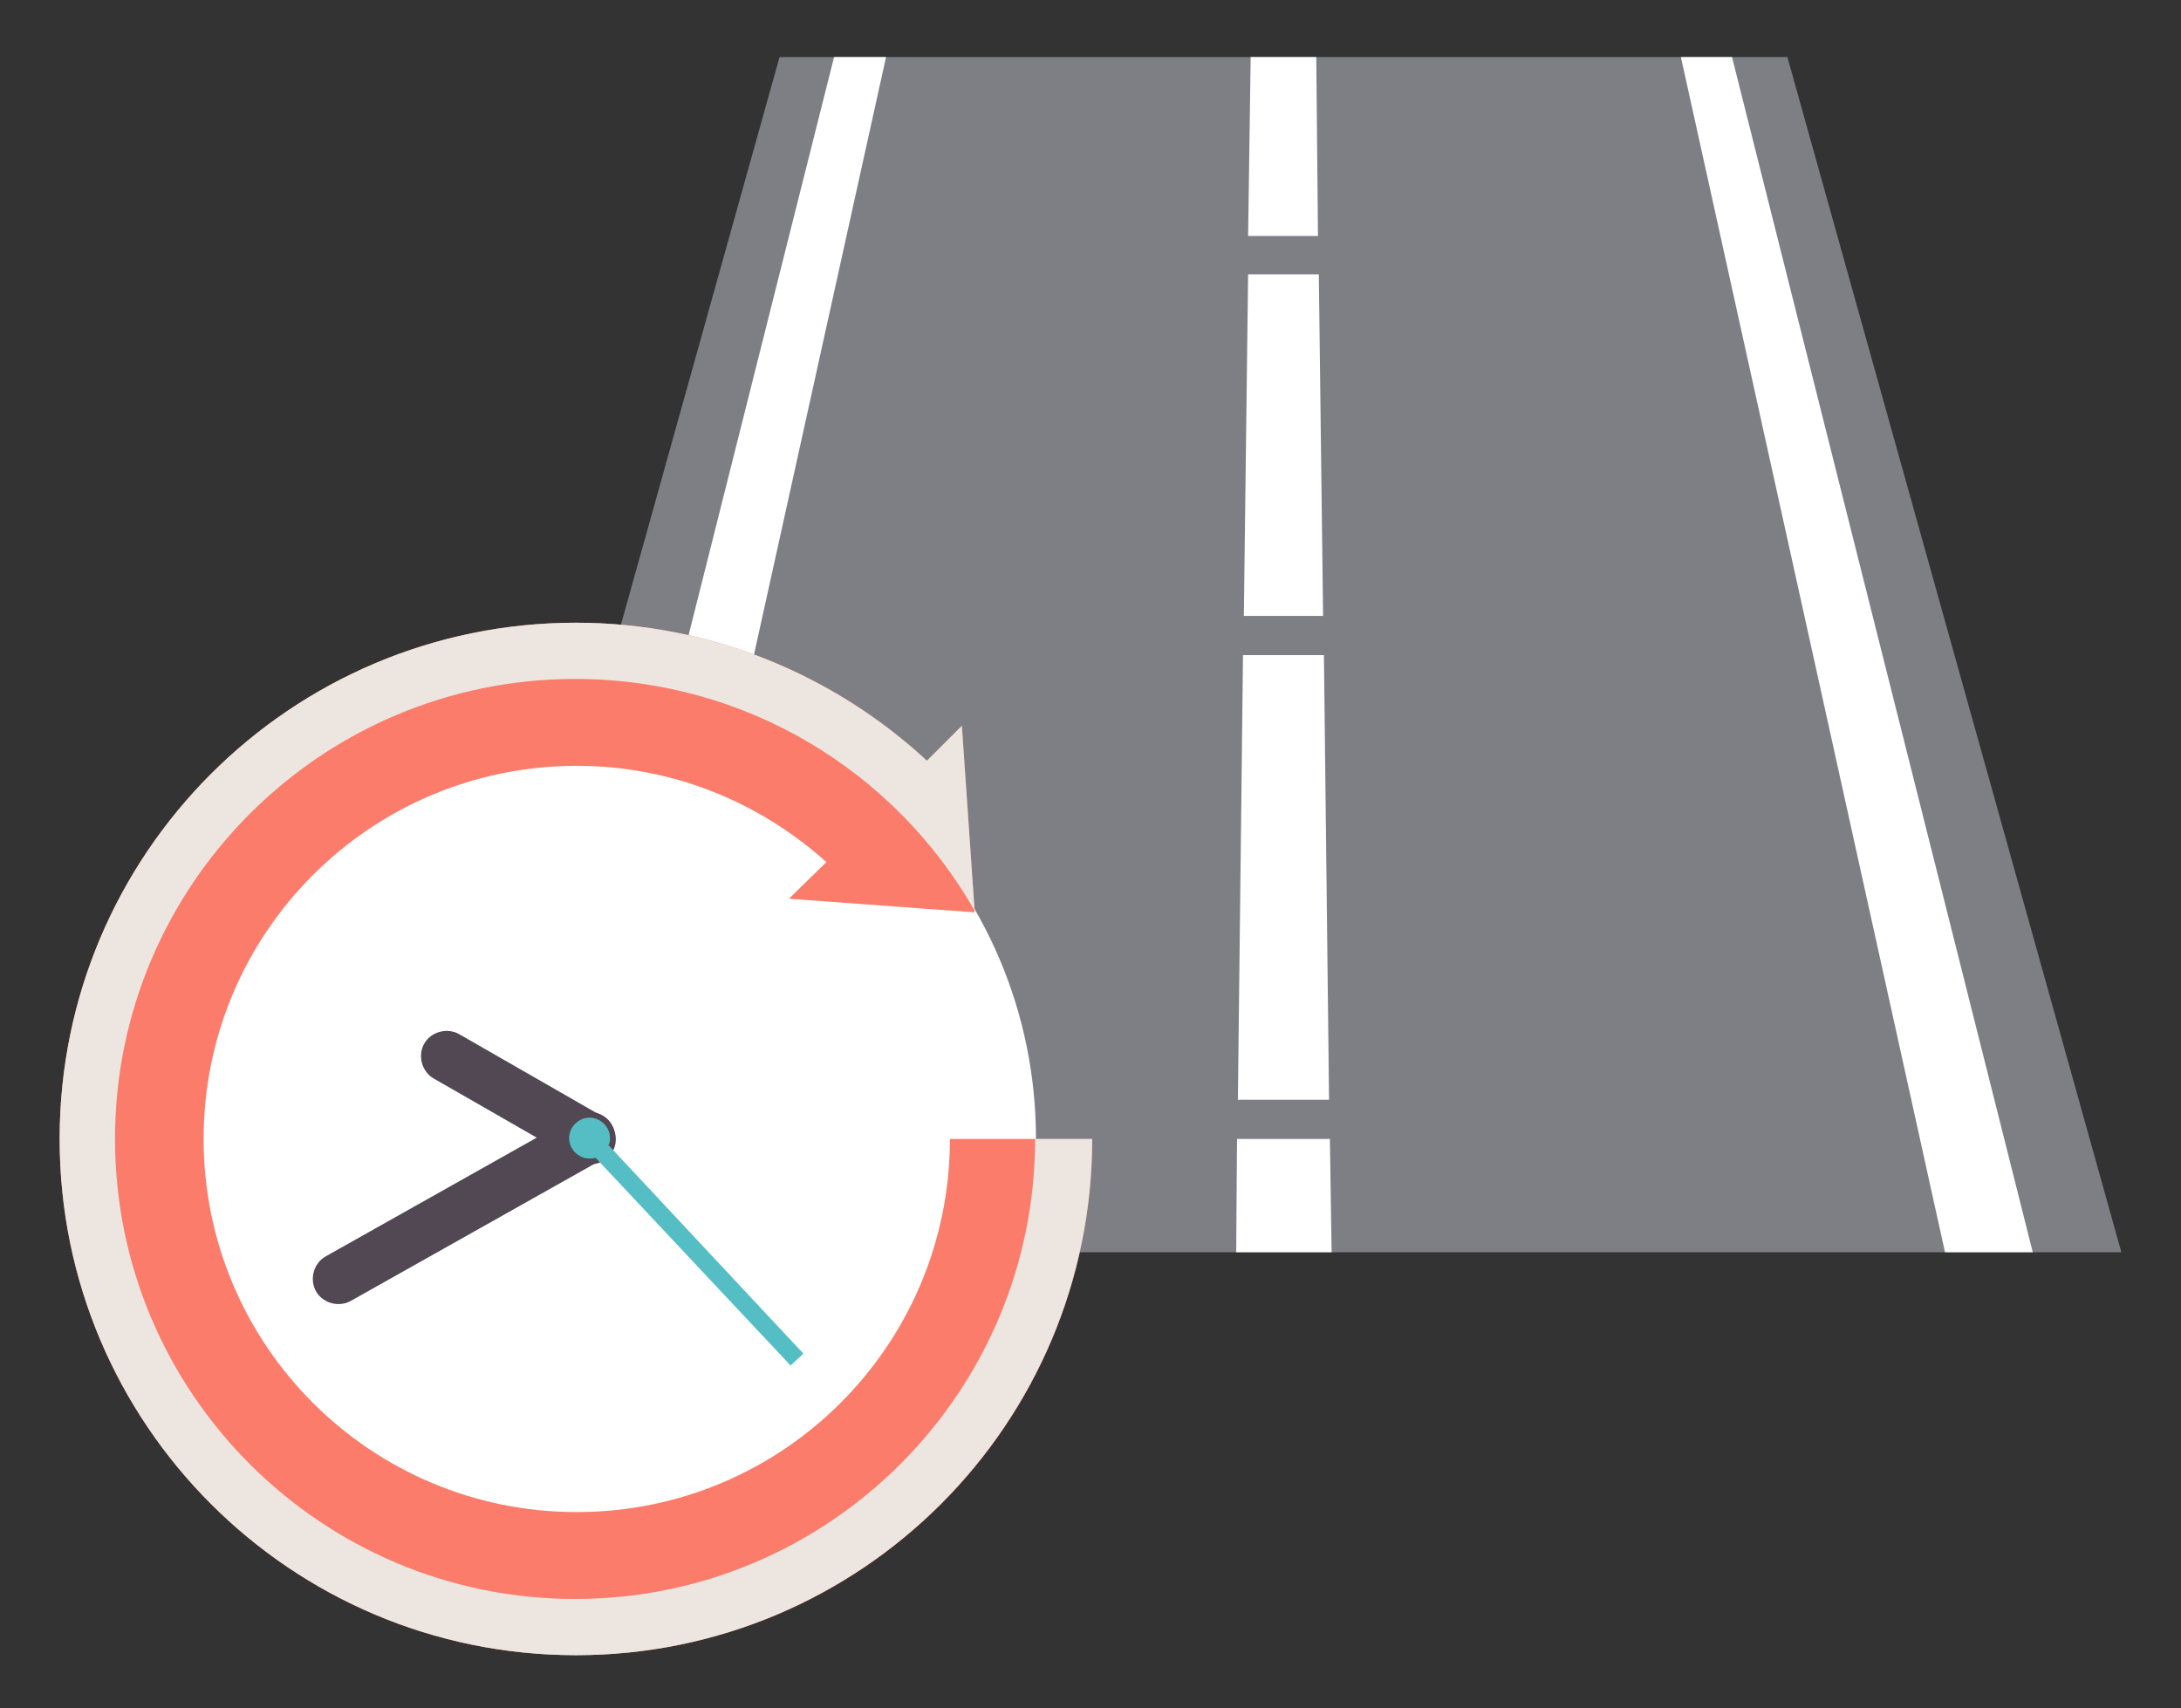 <?xml version="1.0" encoding="utf-8"?>
<!-- Generator: Adobe Illustrator 23.1.1, SVG Export Plug-In . SVG Version: 6.00 Build 0)  -->
<svg version="1.1" id="Layer_1" xmlns="http://www.w3.org/2000/svg" xmlns:xlink="http://www.w3.org/1999/xlink" x="0px" y="0px"
	 viewBox="0 0 256 200.5" style="enable-background:new 0 0 256 200.5;" xml:space="preserve">
<rect x="0" y="0" width="256" height="200.5" fill="#333333" stroke="none"/>
<style type="text/css">
	.st0{fill:#7D7F84;}
	.st1{fill:#FFFFFF;}
	.st2{fill:#514854;}
	.st3{fill:#55BEC5;}
	.st4{fill:#FB7C6B;}
	.st5{fill:#EDE6E0;}
</style>
<g>
	<polygon class="st0" points="249,147 52.3,147 91.5,6.7 209.8,6.7 	"/>
	<polygon class="st1" points="238.6,147 228.3,147 197.3,6.7 203.3,6.7 	"/>
	<polygon class="st1" points="104,6.7 73,147 62.6,147 97.9,6.7 	"/>
	<polygon class="st1" points="154.7,27.7 146.5,27.7 146.8,6.7 154.5,6.7 	"/>
	<polygon class="st1" points="155.3,72.3 146,72.3 146.5,32.2 154.8,32.2 	"/>
	<polygon class="st1" points="156,129.1 145.3,129.1 145.9,76.9 155.4,76.9 	"/>
	<polygon class="st1" points="156.3,147 145.1,147 145.2,133.7 156.1,133.7 	"/>
	<path class="st1" d="M121.6,133.7c0,29.8-24.2,54-54,54s-54-24.2-54-54s24.2-54,54-54S121.6,103.8,121.6,133.7z"/>
	<path class="st2" d="M41.2,152.7c-1.4,0.8-3.3,0.3-4.1-1.1l0,0c-0.8-1.4-0.3-3.3,1.1-4.1l29.5-16.6c1.4-0.8,3.3-0.3,4.1,1.1l0,0
		c0.8,1.4,0.3,3.3-1.1,4.1L41.2,152.7z"/>
	<path class="st2" d="M70.8,131.1c1.4,0.8,1.9,2.7,1.1,4.1l0,0c-0.8,1.4-2.7,1.9-4.1,1.1l-16.9-9.7c-1.4-0.8-1.9-2.7-1.1-4.1l0,0
		c0.8-1.4,2.7-1.9,4.1-1.1L70.8,131.1z"/>
	<g>
		<path class="st3" d="M94.3,158.9l-1.5,1.4l-22.9-24.4c-0.2,0.1-0.5,0.1-0.7,0.1c-1.3,0-2.4-1.1-2.4-2.4c0-1.3,1.1-2.4,2.4-2.4
			s2.4,1.1,2.4,2.4c0,0.3,0,0.6-0.2,0.8L94.3,158.9z"/>
	</g>
	<path class="st4" d="M128.2,133.7c0,33.5-27.1,60.6-60.6,60.6C34.1,194.3,7,167.1,7,133.7s27.1-60.6,60.6-60.6
		c15.9,0,30.4,6.2,41.2,16.2l4.1-4.1l1.5,21.9l-21.8-1.6l4.4-4.3c-7.8-7-18-11.3-29.3-11.3c-24.2,0-43.8,19.6-43.8,43.8
		s19.6,43.8,43.8,43.8s43.8-19.6,43.8-43.8H128.2z"/>
	<path class="st5" d="M128.2,133.7c0,33.4-27.1,60.6-60.6,60.6C34.1,194.3,7,167.1,7,133.7s27.1-60.6,60.6-60.6
		c15.9,0,30.4,6.2,41.2,16.2l4.1-4.1l1.5,21.7c-9.3-16.3-26.8-27.2-46.9-27.2c-29.8,0-54,24.2-54,54s24.2,54,54,54s54-24.2,54-54
		L128.2,133.7L128.2,133.7z"/>
</g>
</svg>
